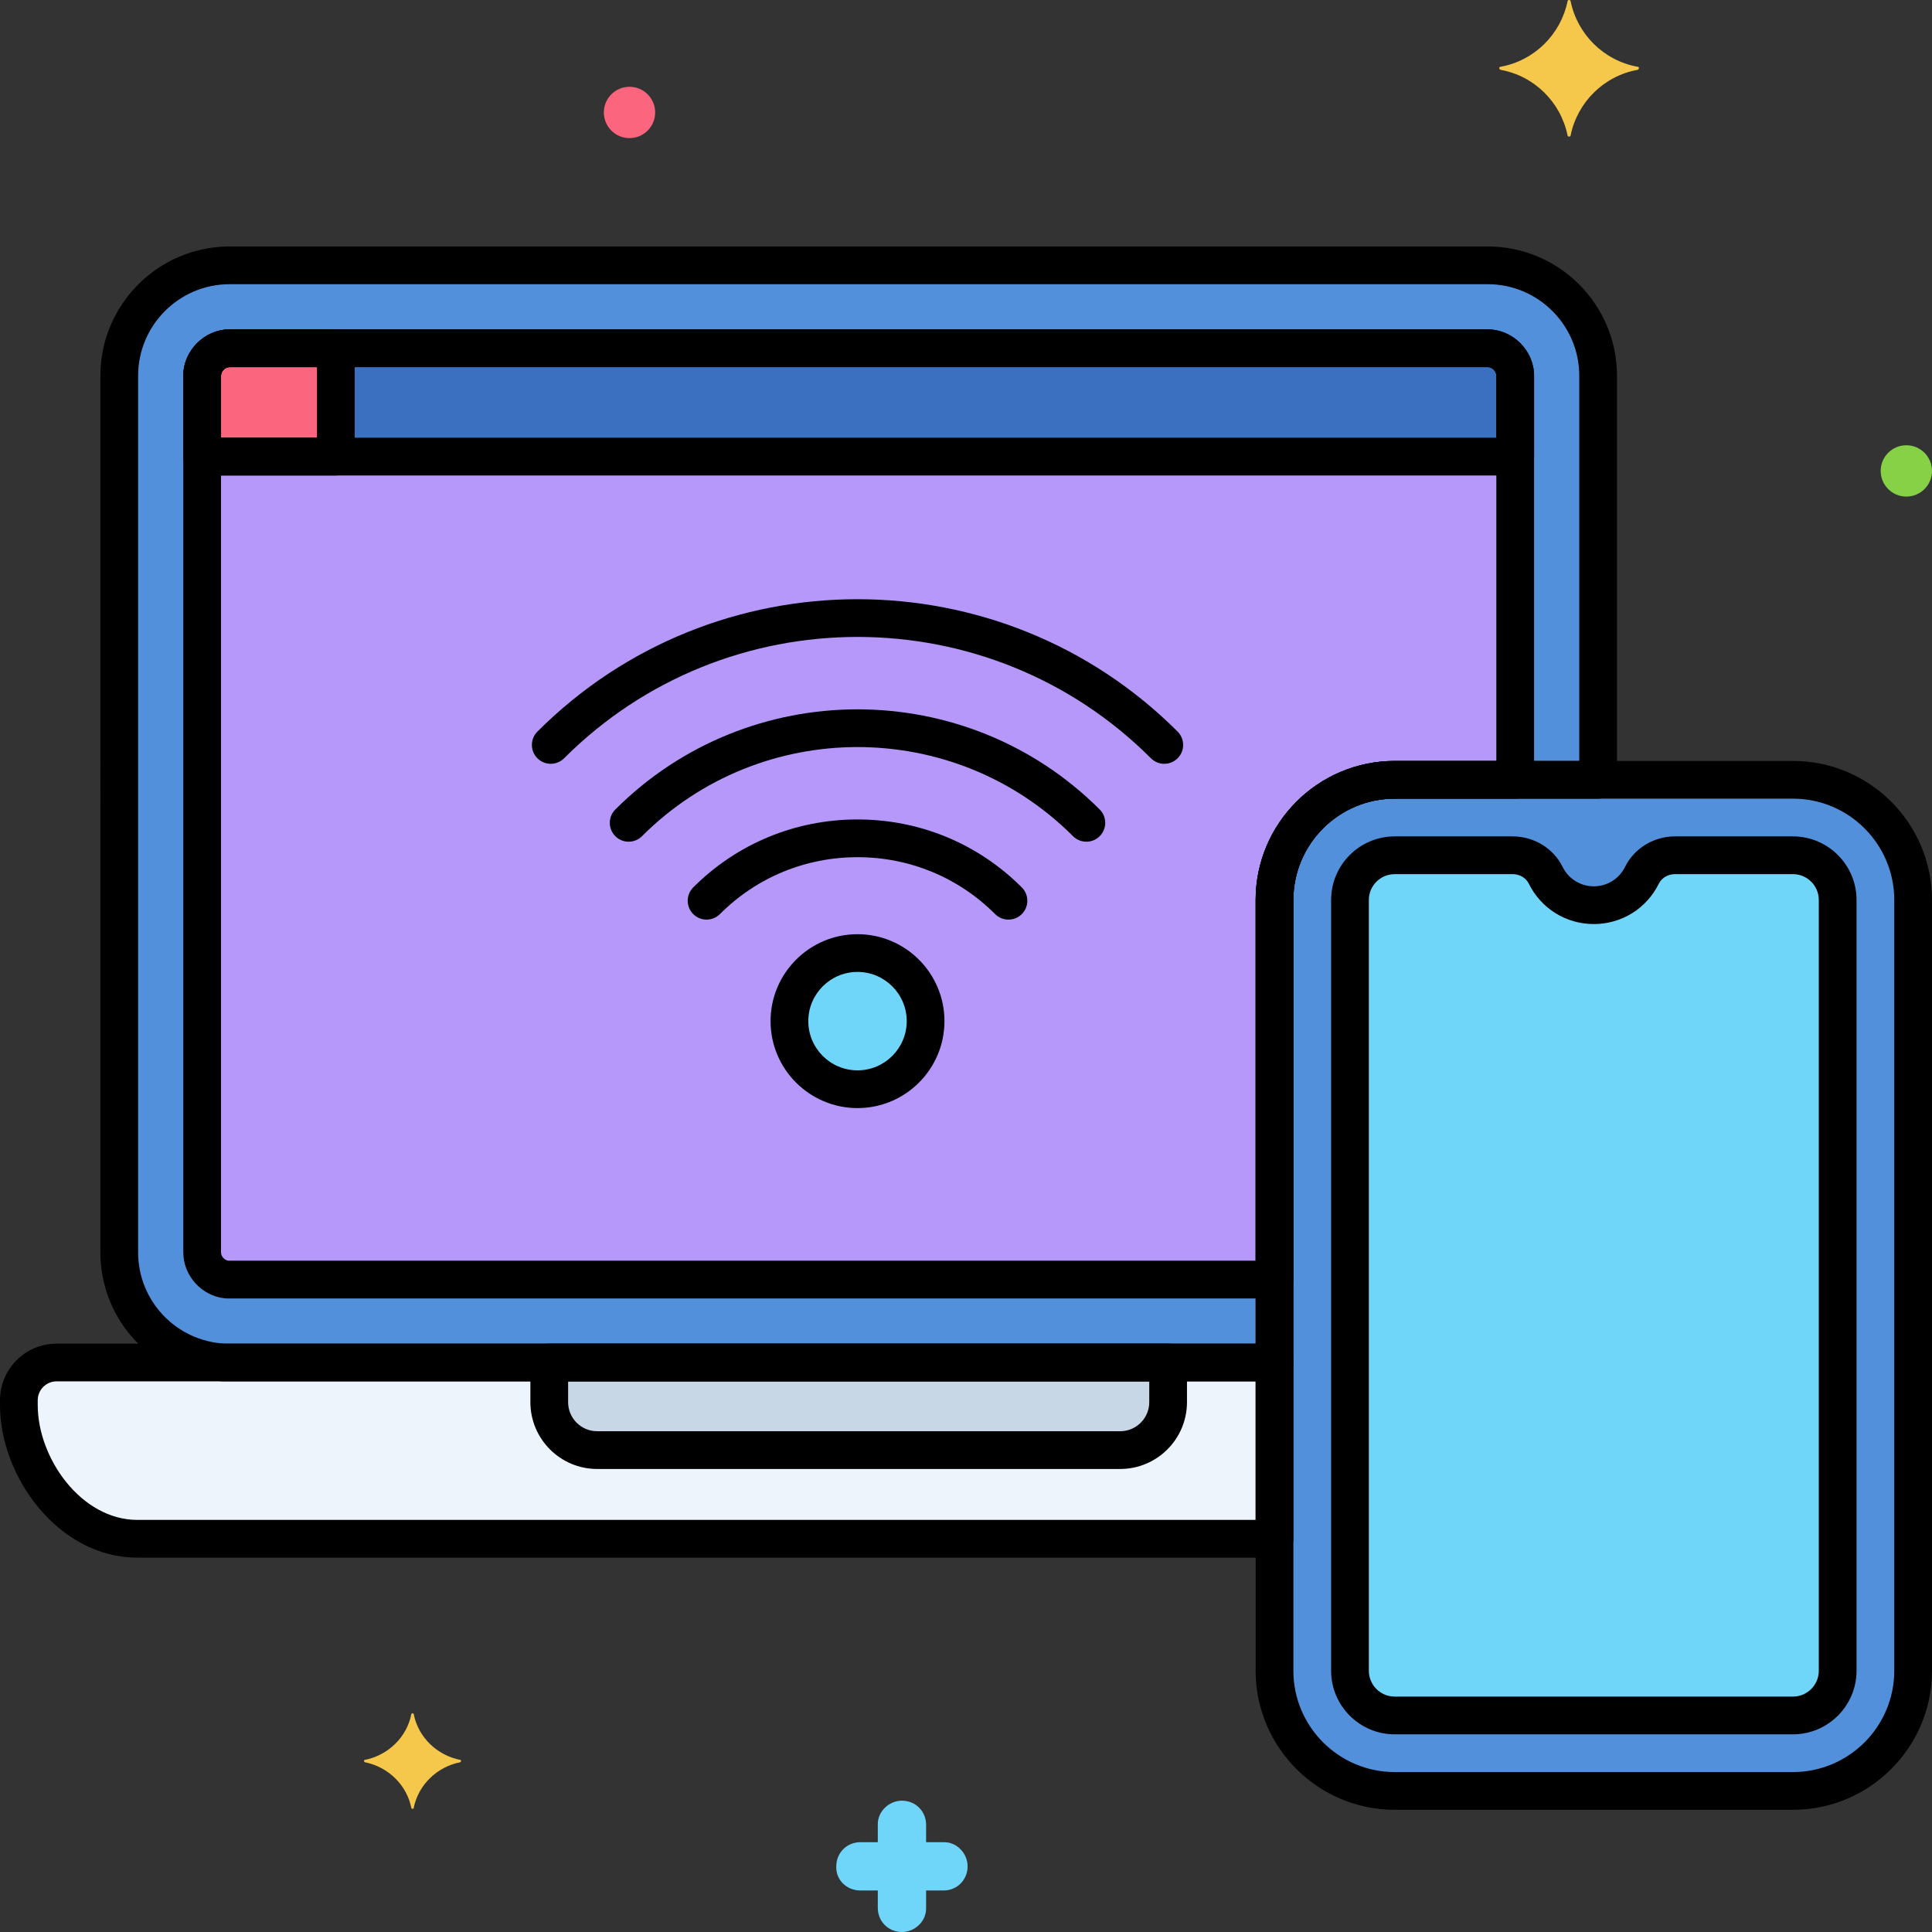 <svg xmlns="http://www.w3.org/2000/svg" enable-background="new 0 0 256 256" viewBox="0 0 256 256" width="256" height="256"><rect x="0" y="0" width="256" height="256" fill="#333333" stroke="none"/><path fill="#5290db" d="M237.575,103.327h-52.77c-8.781,0-15.926,7.144-15.926,15.926v102.127     c0,8.782,7.144,15.926,15.926,15.926h52.77c8.781,0,15.925-7.144,15.925-15.926V119.253     C253.5,110.472,246.356,103.327,237.575,103.327z"/><path fill="#5290db" d="M168.879,119.253c0-8.782,7.144-15.926,15.926-15.926H211.76V49.787     c0-8.046-6.583-14.63-14.63-14.63H30.43c-8.046,0-14.63,6.583-14.63,14.63v116.159     c0,7.791,6.177,14.192,13.874,14.591c36.365,0,94.062,0,139.205,0V119.253z"/><path fill="#edf4fc" d="M168.879,180.537c-55.785,0-129.14,0-161.382,0c-2.748,0-4.997,2.249-4.997,4.997v0.661     c0,8.635,7.065,17.699,15.699,17.699c7.795,0,96.783,0,150.68,0V180.537z"/><path fill="#70d6f9" d="M237.575,113.328h-15.647c-1.857,0-3.566,1.035-4.355,2.637     c-1.208,2.454-3.654,3.978-6.384,3.978s-5.176-1.524-6.384-3.978c-0.789-1.601-2.498-2.637-4.355-2.637h-15.647     c-3.267,0-5.926,2.658-5.926,5.926v102.127c0,3.267,2.658,5.926,5.926,5.926h52.771     c3.267,0,5.926-2.658,5.926-5.926V119.253C243.5,115.986,240.842,113.328,237.575,113.328z"/><path fill="#c7d7e5" d="M72.779,180.537v5.26c0,3.492,2.857,6.349,6.349,6.349h69.304     c3.492,0,6.349-2.857,6.349-6.349v-5.26C128.241,180.537,99.062,180.537,72.779,180.537z"/><path fill="#b598f9" d="M200.772,49.787c0-1.974-1.667-3.642-3.642-3.642H30.43c-1.974,0-3.642,1.667-3.642,3.642     V165.946c0,1.834,1.45,3.412,3.267,3.604h138.824v-50.297c0-8.782,7.144-15.926,15.926-15.926h15.967V49.787z"/><circle cx="113.625" cy="135.307" r="9.022" fill="#70d6f9"/><path fill="#3a70bf" d="M197.13,46.145H30.43c-1.974,0-3.642,1.667-3.642,3.642V60.5h173.984V49.787     C200.772,47.813,199.105,46.145,197.13,46.145z"/><path fill="#fc657e" d="M44.5,46.145H30.43c-1.974,0-3.642,1.667-3.642,3.642V60.5H44.5V46.145z"/><path fill="#f5c84c" d="M61.013,233.2c-3.1-0.6-5.6-3-6.2-6.1c0-0.1-0.3-0.1-0.3,0c-0.6,3.1-3.1,5.5-6.2,6.1c-0.1,0-0.1,0.2,0,0.3     c3.1,0.6,5.6,3,6.2,6.1c0,0.1,0.3,0.1,0.3,0c0.6-3.1,3.1-5.5,6.2-6.1C61.113,233.4,61.113,233.2,61.013,233.2z"/><path fill="#70d6f9" d="M114.013,250.5h2.3v2.3c0,1.8,1.4,3.2,3.2,3.2c1.7,0,3.2-1.4,3.2-3.1v-0.1v-2.3h2.3c1.8,0,3.2-1.4,3.2-3.2     c0-1.7-1.4-3.2-3.1-3.2h-0.1h-2.3v-2.3c0-1.8-1.4-3.2-3.2-3.2c-1.7,0-3.2,1.4-3.2,3.1v0.1v2.3h-2.3c-1.8,0-3.2,1.4-3.2,3.2     C110.713,249,112.113,250.5,114.013,250.5C113.913,250.5,113.913,250.5,114.013,250.5z"/><circle cx="83.413" cy="14.9" r="3.4" fill="#fc657e"/><circle cx="252.6" cy="62.4" r="3.4" fill="#87d147"/><path fill="#f5c84c" d="M198.813,8.85c4.5-0.8,8-4.3,8.9-8.7c0-0.2,0.4-0.2,0.4,0c0.9,4.4,4.4,7.9,8.9,8.7c0.2,0,0.2,0.3,0,0.4     c-4.5,0.8-8,4.3-8.9,8.7c0,0.2-0.4,0.2-0.4,0c-0.9-4.4-4.4-7.9-8.9-8.7C198.613,9.15,198.613,8.85,198.813,8.85z"/><path d="M133.626,121.853c-0.64,0-1.279-0.244-1.768-0.732c-4.861-4.862-11.337-7.539-18.233-7.539     s-13.371,2.678-18.233,7.539c-0.977,0.977-2.559,0.977-3.535,0c-0.977-0.976-0.977-2.559,0-3.535     c5.806-5.806,13.537-9.004,21.769-9.004s15.963,3.198,21.769,9.004c0.977,0.976,0.977,2.559,0,3.535     C134.905,121.609,134.266,121.853,133.626,121.853z"/><path d="M143.949,111.53c-0.64,0-1.279-0.244-1.768-0.732c-15.746-15.745-41.367-15.745-57.113,0     c-0.977,0.977-2.559,0.977-3.535,0c-0.977-0.976-0.977-2.559,0-3.535c17.695-17.695,46.488-17.695,64.184,0     c0.977,0.976,0.977,2.559,0,3.535C145.228,111.286,144.589,111.53,143.949,111.53z"/><path d="M154.273 101.207c-.64 0-1.279-.244-1.768-.732-21.439-21.438-56.32-21.438-77.76 0-.977.977-2.559.977-3.535 0-.977-.976-.977-2.559 0-3.535 23.387-23.389 61.443-23.389 84.83 0 .977.976.977 2.559 0 3.535C155.552 100.963 154.912 101.207 154.273 101.207zM237.575 239.807h-52.77c-10.16 0-18.426-8.266-18.426-18.426V119.253c0-10.16 8.266-18.426 18.426-18.426h52.77c10.159 0 18.425 8.266 18.425 18.426v102.127C256 231.541 247.734 239.807 237.575 239.807zM184.805 105.828c-7.403 0-13.426 6.023-13.426 13.426v102.127c0 7.403 6.022 13.426 13.426 13.426h52.77c7.402 0 13.425-6.023 13.425-13.426V119.253c0-7.403-6.022-13.426-13.425-13.426H184.805z"/><path d="M168.879,183.037H29.674c-0.043,0-0.086-0.001-0.13-0.003c-9.108-0.472-16.243-7.978-16.243-17.087V49.787     c0-9.445,7.684-17.129,17.129-17.129h166.701c9.445,0,17.129,7.684,17.129,17.129v53.541     c0,1.381-1.119,2.5-2.5,2.5h-26.955c-7.403,0-13.426,6.023-13.426,13.426v61.284     C171.379,181.918,170.26,183.037,168.879,183.037z M29.742,178.037h136.637v-58.784     c0-10.16,8.266-18.426,18.426-18.426h24.455V49.787c0-6.688-5.441-12.129-12.129-12.129H30.43     c-6.688,0-12.129,5.441-12.129,12.129v116.159C18.301,172.373,23.321,177.672,29.742,178.037z"/><path d="M168.879 206.395H18.199C7.783 206.395 0 195.731 0 186.195v-.661c0-4.134 3.363-7.497 7.497-7.497h161.382c1.381 0 2.5 1.119 2.5 2.5v23.358C171.379 205.276 170.26 206.395 168.879 206.395zM7.497 183.037c-1.377 0-2.497 1.12-2.497 2.497v.661c0 7.029 5.766 15.2 13.199 15.2h148.18v-18.358H7.497zM237.575 229.807h-52.77c-4.646 0-8.426-3.78-8.426-8.426V119.253c0-4.646 3.78-8.426 8.426-8.426h15.646c2.801 0 5.391 1.583 6.597 4.032.785 1.594 2.371 2.583 4.142 2.583s3.356-.989 4.141-2.582c1.207-2.45 3.797-4.033 6.598-4.033h15.648c4.646 0 8.425 3.78 8.425 8.426v102.127C246 226.027 242.221 229.807 237.575 229.807zM184.805 115.828c-1.889 0-3.426 1.537-3.426 3.426v102.127c0 1.889 1.537 3.426 3.426 3.426h52.77c1.889 0 3.425-1.537 3.425-3.426V119.253c0-1.889-1.536-3.426-3.425-3.426h-15.648c-.897 0-1.746.499-2.112 1.242-1.631 3.314-4.936 5.373-8.626 5.373s-6.995-2.059-8.627-5.374c-.365-.742-1.214-1.241-2.111-1.241H184.805z"/><path d="M148.432 194.647H79.128c-4.879 0-8.849-3.97-8.849-8.849v-5.261c0-1.381 1.119-2.5 2.5-2.5h82.002c1.381 0 2.5 1.119 2.5 2.5v5.261C157.281 190.677 153.311 194.647 148.432 194.647zM75.279 183.037v2.761c0 2.123 1.727 3.849 3.849 3.849h69.304c2.123 0 3.85-1.727 3.85-3.849v-2.761H75.279zM168.879 172.05H30.056c-.088 0-.175-.004-.262-.014-3.087-.325-5.506-3-5.506-6.09V49.787c0-3.329 2.812-6.142 6.142-6.142h166.701c3.329 0 6.142 2.812 6.142 6.142v53.541c0 1.381-1.119 2.5-2.5 2.5h-15.968c-7.403 0-13.426 6.023-13.426 13.426v50.296C171.379 170.931 170.26 172.05 168.879 172.05zM30.227 167.05h136.152v-47.796c0-10.16 8.266-18.426 18.426-18.426h13.468V49.787c0-.598-.544-1.142-1.142-1.142H30.43c-.598 0-1.142.544-1.142 1.142v116.159C29.288 166.463 29.709 166.948 30.227 167.05z"/><path d="M113.625 146.828c-6.353 0-11.521-5.168-11.521-11.521s5.169-11.521 11.521-11.521 11.521 5.168 11.521 11.521S119.978 146.828 113.625 146.828zM113.625 128.785c-3.596 0-6.521 2.925-6.521 6.521s2.926 6.521 6.521 6.521 6.521-2.925 6.521-6.521S117.221 128.785 113.625 128.785zM200.773 63H26.788c-1.381 0-2.5-1.119-2.5-2.5V49.787c0-3.329 2.812-6.142 6.142-6.142h166.701c3.329 0 6.142 2.812 6.142 6.142V60.5C203.273 61.881 202.153 63 200.773 63zM29.288 58h168.984v-8.213c0-.598-.544-1.142-1.142-1.142H30.43c-.598 0-1.142.544-1.142 1.142V58z"/><path d="M44.5,63H26.788c-1.381,0-2.5-1.119-2.5-2.5V49.787c0-3.329,2.812-6.142,6.142-6.142H44.5     c1.381,0,2.5,1.119,2.5,2.5V60.5C47,61.881,45.881,63,44.5,63z M29.288,58H42v-9.354H30.43     c-0.598,0-1.142,0.544-1.142,1.142V58z"/></svg>